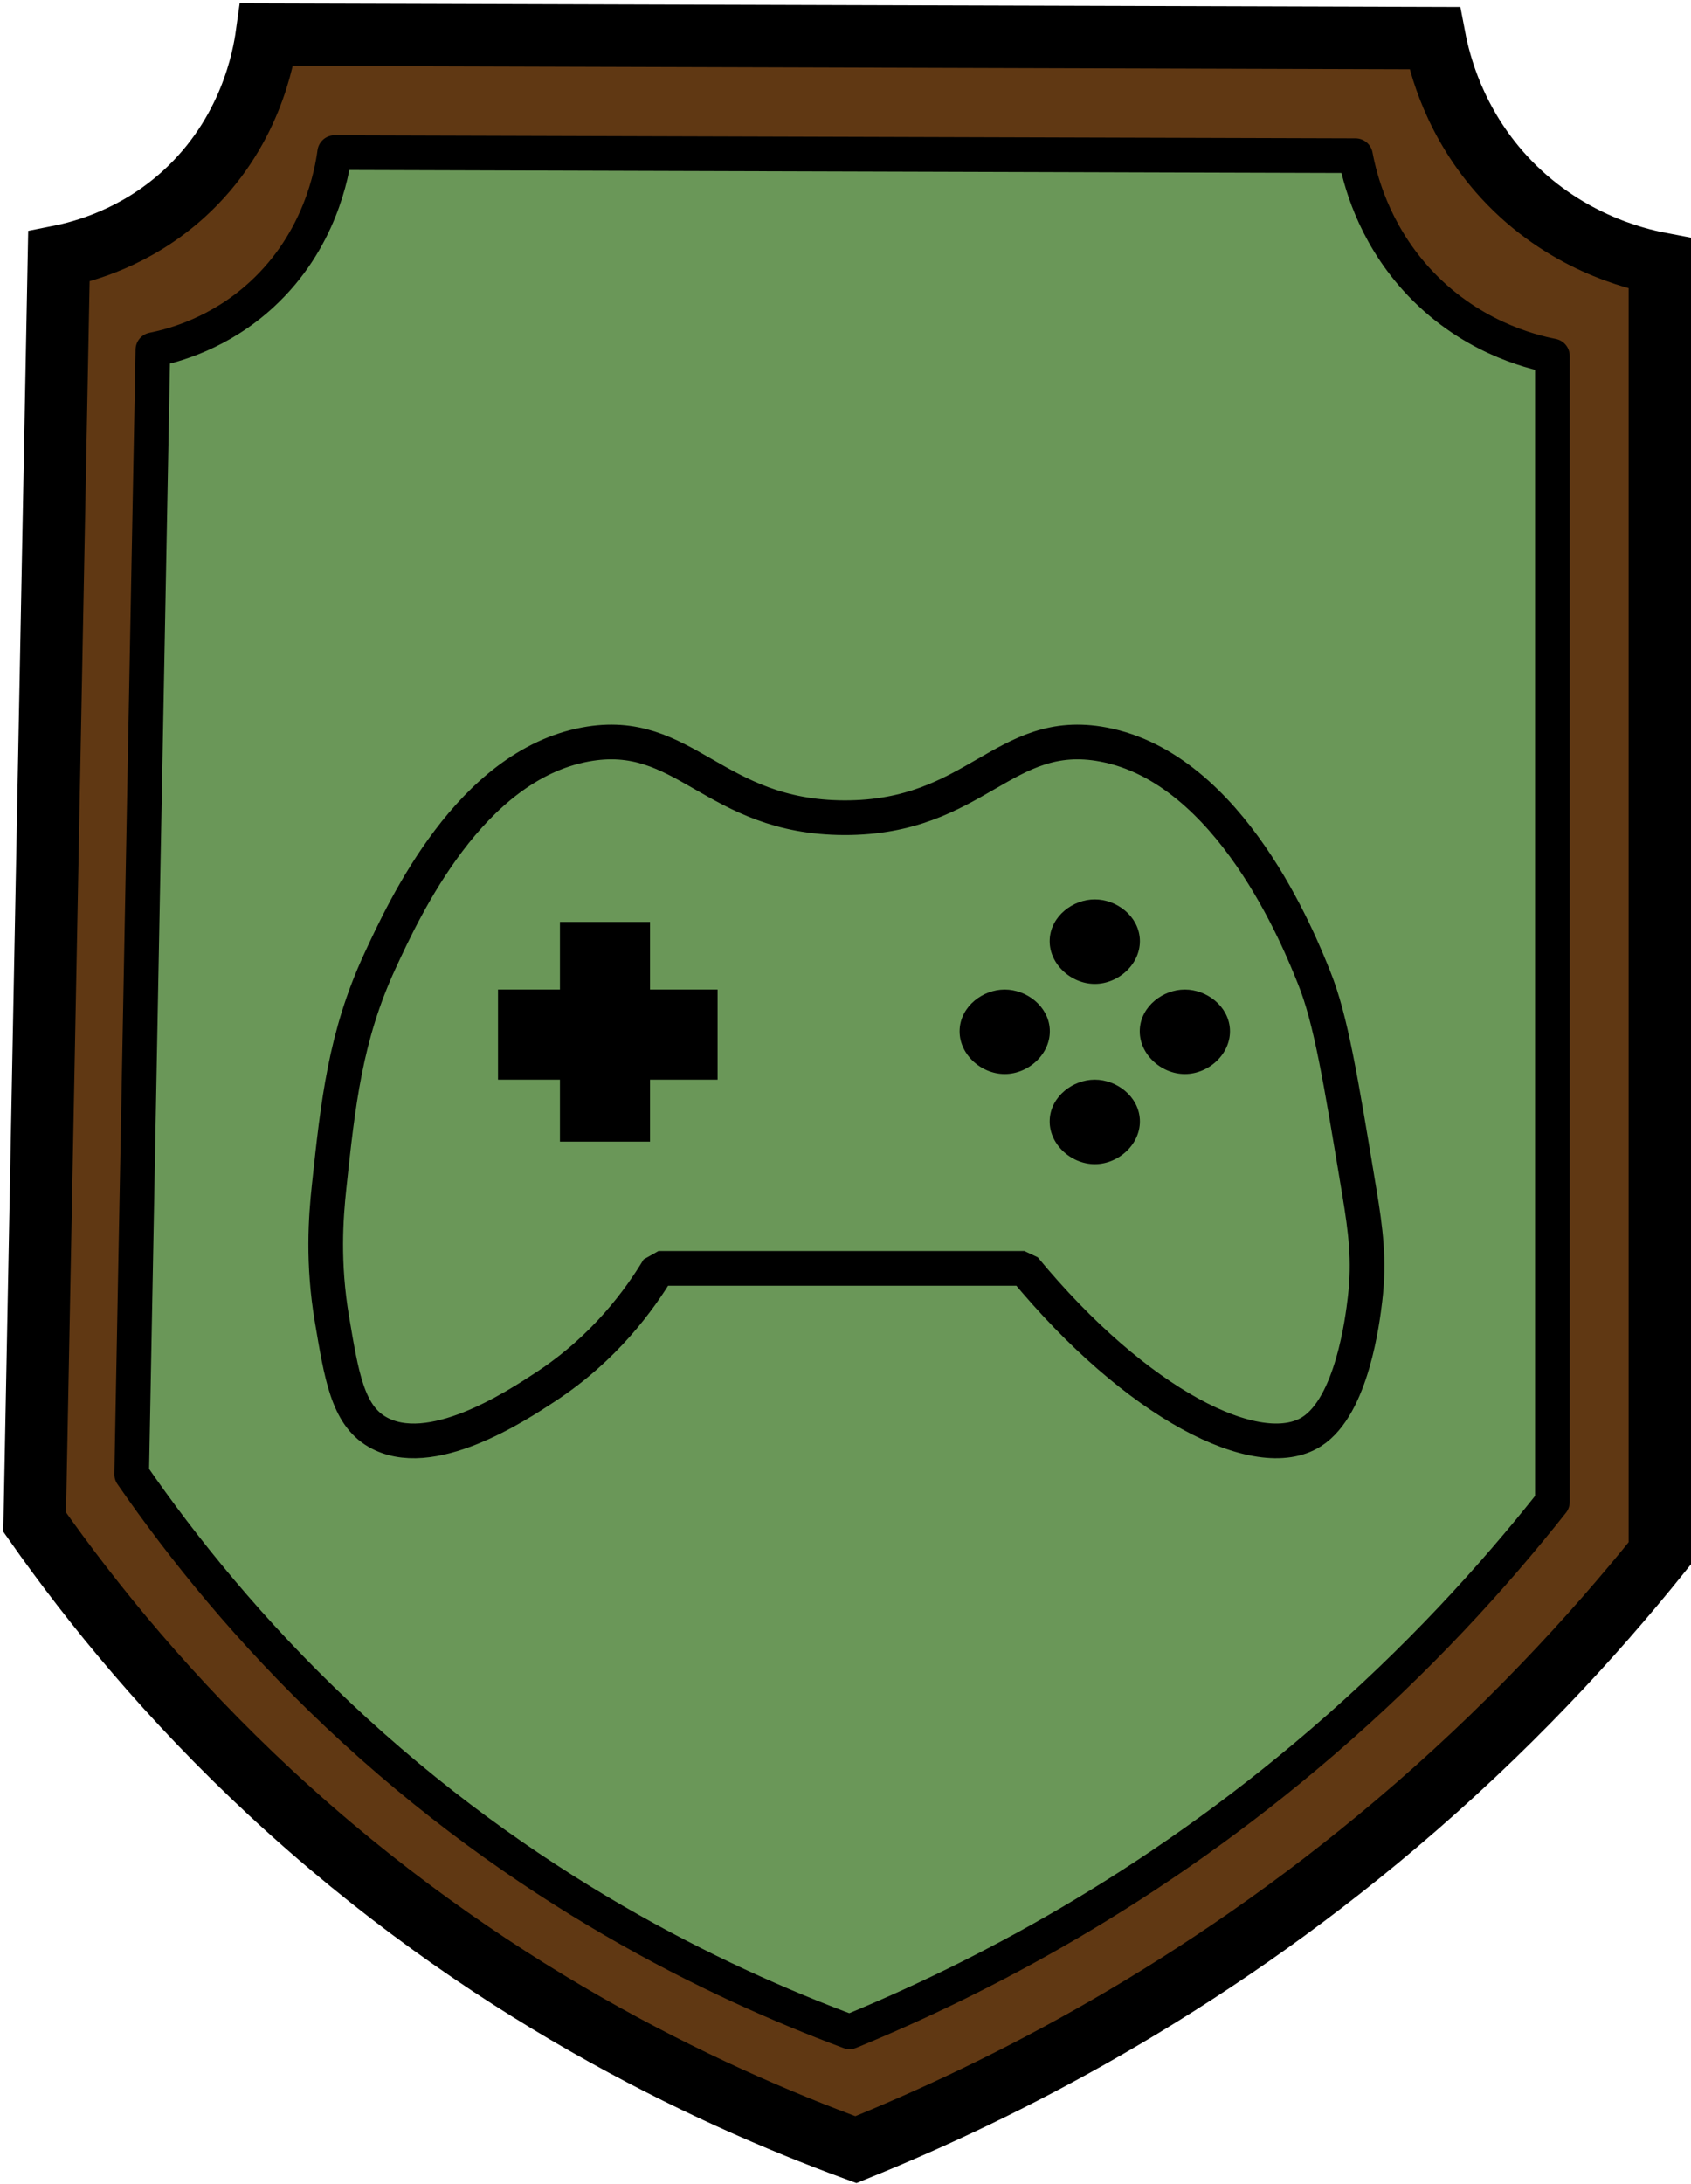 <svg width="244" height="315" viewBox="0 0 244 315" fill="none" xmlns="http://www.w3.org/2000/svg">
<path d="M38.5 5C94.67 5.17 150.83 5.33 207 5.5C207.71 9.21 209.85 17.7 217 25.5C225.57 34.84 235.94 37.32 239.5 38V224C229.74 236.14 217.25 249.67 201.5 263C173.12 287.03 144.86 301.37 123.5 310C101.49 301.94 69.6 286.91 39 258.5C24.57 245.1 13.46 231.55 5 219.5C6.17 158.67 7.33 97.83 8.5 37C12.03 36.3 19.56 34.3 26.5 28C36.12 19.27 38.05 8.25 38.5 5Z" fill="#603813" stroke="black" stroke-width="9" stroke-miterlimit="10"/>
<path d="M48.29 22.01C97.39 22.16 146.49 22.31 195.59 22.45C196.21 25.75 198.08 33.29 204.33 40.22C211.82 48.52 220.88 50.72 224 51.33V216.6C215.47 227.39 204.55 239.41 190.78 251.25C165.97 272.6 141.27 285.34 122.59 293.01C103.35 285.85 75.47 272.49 48.72 247.25C36.11 235.35 26.39 223.3 19 212.6C20.02 158.55 21.04 104.5 22.06 50.44C25.15 49.82 31.73 48.04 37.8 42.44C46.21 34.69 47.9 24.9 48.29 22V22.01Z" fill="#6A9758" stroke="black" stroke-width="5" stroke-linecap="round" stroke-linejoin="round"/>
<path d="M95.012 182.911C92.299 187.42 87.27 194.382 78.765 199.971C74.378 202.855 62.054 210.946 54.394 206.47C50.145 203.984 49.268 198.322 47.895 190.223C46.53 182.148 47.009 175.592 47.489 171.132C48.772 159.117 49.812 149.426 54.8 138.637C58.415 130.831 67.822 110.465 84.451 107.361C98.855 104.672 102.892 117.873 121.82 117.922C140.838 117.971 144.826 104.664 159.189 107.361C177.548 110.806 187.484 135.64 189.653 141.074C192.025 147.005 193.398 155.323 196.152 171.944C197.045 177.338 197.638 181.725 196.964 187.379C196.623 190.198 195.128 202.749 189.246 206.47C181.561 211.336 164.055 202.579 147.816 182.911H95.012Z" stroke="black" stroke-width="5" stroke-linecap="round" stroke-linejoin="bevel"/>
<path d="M157.97 139.856C156.744 139.856 155.485 139.295 154.599 138.353C153.827 137.533 153.437 136.517 153.494 135.51C153.632 133.243 155.923 131.724 157.962 131.724C160.001 131.724 162.292 133.243 162.43 135.51C162.495 136.517 162.105 137.524 161.325 138.353C160.44 139.295 159.181 139.856 157.954 139.856H157.97Z" fill="black"/>
<path d="M157.97 133.763C159.165 133.763 160.351 134.673 160.416 135.64C160.456 136.233 160.083 136.72 159.863 136.964C159.368 137.492 158.645 137.825 157.97 137.825C157.296 137.825 156.581 137.492 156.078 136.964C155.85 136.728 155.485 136.241 155.525 135.64C155.582 134.673 156.776 133.763 157.97 133.763ZM157.97 129.701C154.802 129.701 151.675 132.106 151.471 135.388C151.252 138.905 154.469 141.887 157.97 141.887C161.472 141.887 164.689 138.905 164.469 135.388C164.266 132.106 161.139 129.701 157.97 129.701Z" fill="black"/>
<path d="M144.972 152.854C143.746 152.854 142.487 152.293 141.601 151.351C140.829 150.53 140.44 149.515 140.496 148.508C140.635 146.241 142.925 144.722 144.964 144.722C147.003 144.722 149.294 146.241 149.432 148.508C149.497 149.515 149.107 150.522 148.328 151.351C147.442 152.293 146.183 152.854 144.956 152.854H144.972Z" fill="black"/>
<path d="M144.972 146.761C146.167 146.761 147.353 147.671 147.418 148.638C147.458 149.231 147.085 149.718 146.865 149.962C146.37 150.49 145.647 150.823 144.972 150.823C144.298 150.823 143.583 150.49 143.08 149.962C142.852 149.726 142.487 149.239 142.527 148.638C142.584 147.671 143.778 146.761 144.972 146.761ZM144.972 142.699C141.804 142.699 138.677 145.104 138.474 148.386C138.254 151.903 141.471 154.885 144.972 154.885C148.474 154.885 151.691 151.903 151.471 148.386C151.268 145.104 148.141 142.699 144.972 142.699Z" fill="black"/>
<path d="M170.968 152.854C169.741 152.854 168.482 152.293 167.597 151.351C166.825 150.53 166.435 149.515 166.492 148.508C166.63 146.241 168.921 144.722 170.96 144.722C172.999 144.722 175.29 146.241 175.428 148.508C175.493 149.515 175.103 150.522 174.323 151.351C173.438 152.293 172.179 152.854 170.952 152.854H170.968Z" fill="black"/>
<path d="M170.968 146.761C172.162 146.761 173.348 147.671 173.413 148.638C173.454 149.231 173.08 149.718 172.861 149.962C172.365 150.49 171.642 150.823 170.968 150.823C170.294 150.823 169.579 150.49 169.075 149.962C168.848 149.726 168.482 149.239 168.523 148.638C168.58 147.671 169.774 146.761 170.968 146.761ZM170.968 142.699C167.8 142.699 164.672 145.104 164.469 148.386C164.25 151.903 167.467 154.885 170.968 154.885C174.469 154.885 177.686 151.903 177.467 148.386C177.264 145.104 174.136 142.699 170.968 142.699Z" fill="black"/>
<path d="M157.97 165.852C156.744 165.852 155.485 165.291 154.599 164.349C153.827 163.528 153.437 162.513 153.494 161.505C153.632 159.239 155.923 157.72 157.962 157.72C160.001 157.72 162.292 159.239 162.43 161.505C162.495 162.513 162.105 163.52 161.325 164.349C160.44 165.291 159.181 165.852 157.954 165.852H157.97Z" fill="black"/>
<path d="M157.97 159.759C159.165 159.759 160.351 160.669 160.416 161.635C160.456 162.228 160.083 162.716 159.863 162.96C159.368 163.488 158.645 163.821 157.97 163.821C157.296 163.821 156.581 163.488 156.078 162.96C155.85 162.724 155.485 162.237 155.525 161.635C155.582 160.669 156.776 159.759 157.97 159.759ZM157.97 155.697C154.802 155.697 151.675 158.102 151.471 161.384C151.252 164.901 154.469 167.883 157.97 167.883C161.472 167.883 164.689 164.901 164.469 161.384C164.266 158.102 161.139 155.697 157.97 155.697Z" fill="black"/>
<path d="M87.295 132.951V164.633" stroke="black" stroke-width="13" stroke-miterlimit="10"/>
<path d="M71.86 149.198H103.542" stroke="black" stroke-width="13" stroke-miterlimit="10"/>
</svg>
